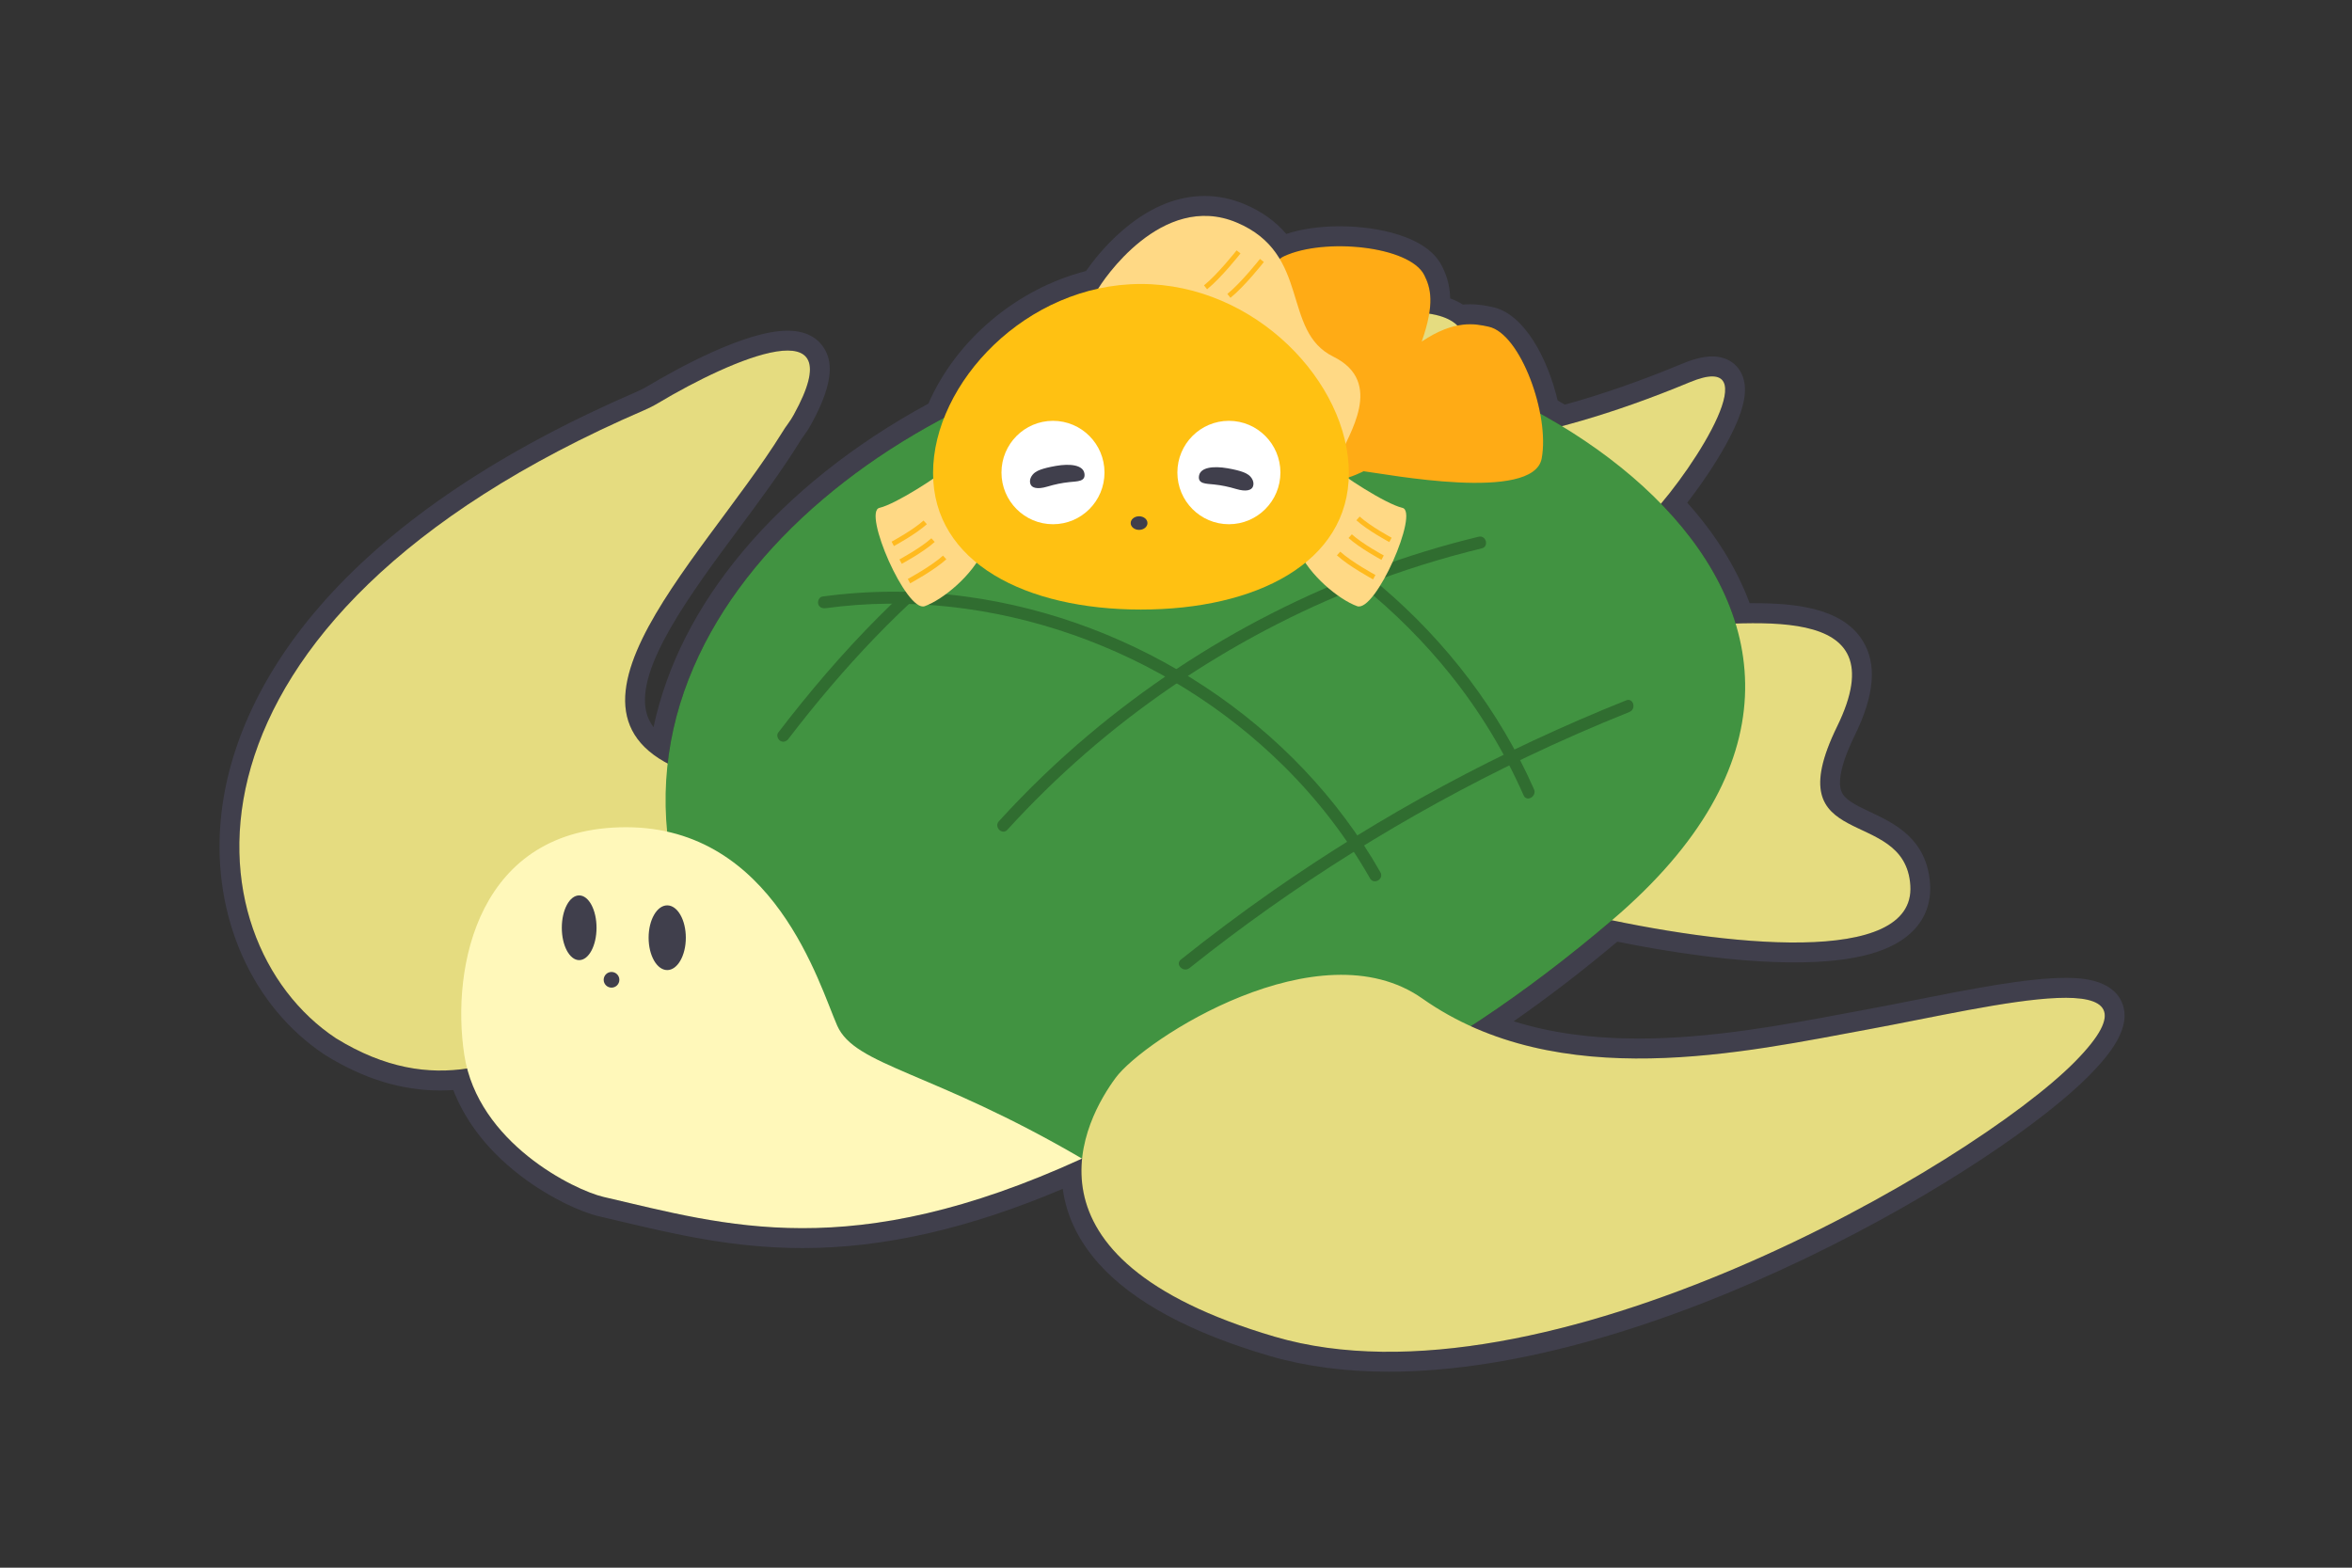 <svg width="300" height="200" viewBox="0 0 300 200" fill="none" xmlns="http://www.w3.org/2000/svg">
<rect x="0" y="0" width="300" height="200" fill="#333333" stroke="none"/>
<mask id="mask0_488_872" style="mask-type:alpha" maskUnits="userSpaceOnUse" x="0" y="0" width="300" height="200">
<rect width="300" height="200" fill="#D9D9D9"/>
</mask>
<g mask="url(#mask0_488_872)">
</g>
<g clip-path="url(#clip0_488_872)">
<path d="M153.655 27.54C154.959 27.54 156.322 27.794 157.727 28.382C160.498 29.544 162.137 31.195 163.235 33.037C163.393 32.904 163.567 32.79 163.763 32.697C165.617 31.831 168.218 31.415 170.875 31.415C175.589 31.415 180.48 32.717 181.67 35.098C182.236 36.232 182.695 37.581 182.296 40.02C184.002 40.281 185.156 40.808 185.887 41.532C186.479 41.411 187.02 41.367 187.513 41.367C188.462 41.367 189.244 41.538 189.899 41.681C192.771 42.31 195.489 47.686 196.451 52.757C197.39 53.275 198.314 53.812 199.225 54.367C204.028 53.104 209.469 51.287 215.54 48.763C216.762 48.255 217.698 48.026 218.394 48.026C223.07 48.026 216.834 58.372 211.861 64.262C216.325 68.848 219.688 74.002 221.381 79.549C222.19 79.521 222.991 79.505 223.779 79.505C232.71 79.505 239.765 81.563 234.333 92.671C226.357 108.984 242.998 102.601 243.669 112.963C244.017 118.345 237.623 120.241 228.888 120.241C221.874 120.241 213.351 119.018 205.6 117.405C199.307 122.765 193.306 127.221 187.605 130.92C194.356 133.985 201.731 135.039 209.058 135.039C219.656 135.039 230.153 132.829 238.48 131.292C246.899 129.739 257.387 127.297 263.464 127.297C268.864 127.297 270.788 129.228 264.688 135.426C253.435 146.862 210.63 172.46 177.127 172.46C172.024 172.46 167.133 171.866 162.605 170.535C141.456 164.327 137.261 155.121 138.027 147.795H137.982C137.982 147.795 138.005 147.808 138.014 147.814C123.306 154.549 111.99 156.687 102.397 156.687C92.805 156.687 84.836 154.521 76.987 152.705C73.459 151.888 62.225 146.423 59.586 136.319C58.469 136.487 57.331 136.582 56.16 136.582C52.098 136.582 47.7 135.455 42.853 132.47C24.014 119.996 19.686 79.318 82.118 52.351C82.744 52.081 83.355 51.776 83.94 51.427C89.319 48.216 96.525 44.723 100.455 44.723C103.517 44.723 104.593 46.845 101.262 52.881C100.768 53.805 100.265 54.317 99.74 55.212C90.394 70.277 70.023 89.384 85.158 97.415C87.281 78.654 102.062 63.011 120.405 53.313C123.385 45.701 130.852 38.826 140.08 36.819C140.997 35.292 146.436 27.54 153.655 27.54ZM153.655 25C149.957 25 146.309 26.585 142.82 29.709C140.751 31.564 139.289 33.469 138.52 34.577C129.684 36.845 121.958 43.348 118.415 51.497C108.978 56.606 100.812 63.103 94.76 70.331C88.866 77.368 85.041 84.9 83.355 92.772C82.893 92.15 82.58 91.48 82.415 90.75C81.144 85.107 88.097 75.726 94.232 67.454C96.924 63.824 99.705 60.071 101.885 56.555C101.897 56.536 101.907 56.52 101.916 56.501C102.097 56.193 102.28 55.936 102.495 55.638C102.796 55.218 103.134 54.742 103.479 54.101C106.656 48.34 105.966 45.873 105.169 44.52C104.542 43.456 103.217 42.186 100.448 42.186C95.054 42.186 86.196 47.124 82.64 49.248C82.181 49.522 81.666 49.782 81.109 50.023C63.924 57.448 50.582 66.38 41.461 76.577C33.603 85.37 28.993 95.11 28.142 104.744C27.06 116.999 32.166 128.437 41.461 134.588C41.484 134.604 41.509 134.617 41.531 134.632C46.435 137.652 51.218 139.12 56.16 139.12C56.707 139.12 57.261 139.1 57.818 139.062C59.048 142.257 61.513 146.268 66.42 150.012C70.121 152.838 74.108 154.642 76.417 155.175C77.312 155.381 78.208 155.594 79.106 155.807C86.209 157.487 93.552 159.224 102.394 159.224C112.698 159.224 123.578 156.75 135.556 151.669C136.024 155.14 137.584 158.36 140.216 161.285C144.541 166.086 151.833 170.018 161.891 172.971C166.468 174.314 171.594 174.997 177.121 174.997C185.194 174.997 194.255 173.558 204.053 170.719C212.497 168.274 221.339 164.841 230.334 160.52C247.636 152.206 260.955 142.822 266.479 137.208C269.114 134.531 271.971 131.054 270.665 127.916C269.348 124.753 264.913 124.753 263.454 124.753C258.554 124.753 251.239 126.201 244.165 127.602C242.008 128.027 239.97 128.431 238.012 128.793C237.117 128.958 236.193 129.132 235.25 129.307C227.689 130.727 218.277 132.495 209.048 132.495C203.047 132.495 197.776 131.771 193.072 130.292C197.457 127.24 201.883 123.839 206.287 120.136C212.544 121.397 221.172 122.778 228.879 122.778C236.585 122.778 241.54 121.406 244.175 118.583C245.633 117.021 246.329 115.02 246.184 112.794C245.807 107.002 241.619 105.033 238.556 103.595C236.5 102.629 235.225 101.966 234.848 100.889C234.519 99.949 234.554 97.955 236.595 93.782C239.104 88.647 239.429 84.71 237.588 81.741C234.956 77.498 228.818 76.955 223.769 76.955C223.573 76.955 223.374 76.955 223.171 76.955C221.523 72.506 218.853 68.207 215.208 64.129C217.03 61.782 218.777 59.178 220.064 56.863C222.45 52.57 223.098 49.753 222.165 47.73C221.504 46.295 220.128 45.473 218.388 45.473C217.322 45.473 216.069 45.778 214.566 46.403C209.343 48.575 204.312 50.328 199.595 51.624C199.292 51.446 198.985 51.268 198.678 51.09C197.422 45.758 194.442 40.065 190.43 39.188C189.715 39.033 188.734 38.817 187.507 38.817C187.203 38.817 186.896 38.83 186.589 38.858C186.105 38.547 185.568 38.283 184.97 38.067C184.932 36.257 184.444 34.987 183.929 33.955C183.043 32.183 181.17 30.83 178.358 29.935C176.194 29.246 173.536 28.868 170.875 28.868C168.338 28.868 165.978 29.211 164.064 29.846C162.669 28.21 160.897 26.953 158.701 26.032C157.06 25.349 155.364 25 153.655 25Z" fill="#403F4C"/>
<path d="M190.544 56.184C197.09 55.206 205.455 52.951 215.54 48.759C225.626 44.568 216.442 59.372 210.675 65.606C204.907 71.839 190.544 56.184 190.544 56.184Z" fill="#E5DC80"/>
<path d="M141.298 56.378C141.298 44.993 144.506 29.935 155.329 31.77C166.152 33.606 155.329 42.789 174.571 40.217C193.812 37.645 185.795 48.664 182.186 56.009C178.579 63.354 141.298 56.378 141.298 56.378Z" fill="#E5DC80"/>
<path d="M202.139 116.646C220.027 120.759 244.336 123.328 243.666 112.966C242.995 102.604 226.357 108.984 234.33 92.674C242.305 76.361 223.355 79.565 211.077 80.143C198.798 80.721 202.136 116.649 202.136 116.649L202.139 116.646Z" fill="#E5DC80"/>
<path d="M101.265 52.878C100.771 53.802 100.268 54.313 99.743 55.209C89.347 71.973 65.297 93.738 91.695 99.682C118.096 105.627 101.486 106.523 101.486 106.523L73.484 130.895C65.009 135.458 55.435 140.212 42.857 132.464C24.014 119.996 19.686 79.318 82.118 52.351C82.744 52.081 83.355 51.776 83.94 51.427C93.51 45.714 108.867 39.103 101.262 52.878H101.265Z" fill="#E5DC80"/>
<path d="M120.048 144.978C128.953 147.7 159.543 156.639 205.625 117.383C251.705 78.127 193.233 40.814 157.221 42.758C121.209 44.701 77.452 73.853 85.971 111.553C94.491 149.253 120.048 144.978 120.048 144.978Z" fill="#419341"/>
<path d="M76.987 152.701C92.634 156.325 108.503 161.329 138.014 147.811C118.817 136.595 109.076 136.02 106.785 130.844C104.495 125.668 98.762 105.535 79.853 105.535C60.943 105.535 57.505 123.366 59.222 134.582C60.94 145.798 73.263 151.838 76.987 152.701Z" fill="#FFF8BA"/>
<path d="M85.105 123.759C86.415 123.759 87.478 121.911 87.478 119.631C87.478 117.351 86.415 115.503 85.105 115.503C83.794 115.503 82.732 117.351 82.732 119.631C82.732 121.911 83.794 123.759 85.105 123.759Z" fill="#403F4C"/>
<path d="M73.874 122.489C75.097 122.489 76.088 120.641 76.088 118.361C76.088 116.081 75.097 114.233 73.874 114.233C72.65 114.233 71.659 116.081 71.659 118.361C71.659 120.641 72.65 122.489 73.874 122.489Z" fill="#403F4C"/>
<path d="M78 126C78.552 126 79 125.552 79 125C79 124.448 78.552 124 78 124C77.448 124 77 124.448 77 125C77 125.552 77.448 126 78 126Z" fill="#403F4C"/>
<path d="M100.581 94.24C107.466 85.253 115.261 76.844 124.278 69.972C133.427 62.998 143.842 57.657 155.082 55.095C161.448 53.643 168.009 53.132 174.514 53.726C175.498 53.815 175.491 52.275 174.514 52.186C162.669 51.109 150.748 53.713 139.988 58.648C129.491 63.462 120.162 70.569 112.028 78.733C107.437 83.341 103.217 88.301 99.259 93.465C99.006 93.798 99.212 94.325 99.534 94.519C99.927 94.754 100.332 94.57 100.585 94.243L100.581 94.24Z" fill="#306D30"/>
<path d="M128.492 105.862C134.746 98.987 141.795 92.849 149.464 87.606C157.126 82.366 165.387 77.99 174.039 74.643C178.918 72.757 183.916 71.192 189 69.959C189.959 69.728 189.554 68.241 188.592 68.473C179.446 70.69 170.572 73.996 162.182 78.267C153.855 82.509 146.022 87.714 138.868 93.738C134.809 97.155 130.981 100.845 127.41 104.77C126.745 105.5 127.827 106.592 128.495 105.859L128.492 105.862Z" fill="#306D30"/>
<path d="M151.71 123.512C158.328 118.224 165.247 113.325 172.422 108.831C179.62 104.325 187.074 100.229 194.736 96.57C199.039 94.516 203.411 92.604 207.837 90.832C208.742 90.47 208.349 88.981 207.429 89.346C199.45 92.537 191.648 96.174 184.084 100.257C176.519 104.341 169.24 108.831 162.213 113.744C158.259 116.51 154.393 119.409 150.621 122.419C149.85 123.035 150.941 124.118 151.707 123.509L151.71 123.512Z" fill="#306D30"/>
<path d="M105.311 77.593C115.903 76.145 126.777 77.457 136.85 80.978C146.936 84.507 156.262 90.289 163.855 97.841C168.104 102.067 171.783 106.843 174.748 112.061C175.238 112.921 176.564 112.146 176.073 111.283C170.657 101.753 162.878 93.697 153.763 87.666C144.629 81.623 134.132 77.6 123.284 76.12C117.178 75.288 111.009 75.269 104.9 76.104C104.485 76.161 104.267 76.688 104.365 77.05C104.482 77.495 104.9 77.644 105.308 77.587L105.311 77.593Z" fill="#306D30"/>
<path d="M129.649 58.372C140.295 58.54 150.827 61.287 160.321 66.091C169.835 70.906 178.32 77.73 185.001 86.066C188.766 90.762 191.914 95.957 194.338 101.47C194.736 102.375 196.059 101.591 195.663 100.692C191.272 90.708 184.479 81.852 176.194 74.808C167.918 67.775 158.164 62.481 147.724 59.512C141.849 57.842 135.755 56.924 129.649 56.828C128.662 56.813 128.662 58.353 129.649 58.369V58.372Z" fill="#306D30"/>
<path d="M167.819 55.19C167.819 55.19 167.275 57.511 167.604 59.274C167.712 63.376 173.925 60.118 173.925 60.118C176.874 60.477 195.587 64.097 196.641 58.502C197.697 52.907 193.951 42.57 189.896 41.681C188.178 41.306 185.58 40.738 181.341 43.574C183.059 38.699 182.464 36.692 181.67 35.101C179.81 31.377 168.905 30.29 163.764 32.697C158.623 35.108 166.741 52.411 167.816 55.19H167.819Z" fill="#FFAB15"/>
<path d="M170.224 59.715C171.024 60.538 176.706 64.288 178.88 64.79C181.053 65.291 175.453 78.187 173.1 77.333C170.746 76.479 166.987 73.364 165.63 70.22C164.273 67.076 170.227 59.718 170.227 59.718L170.224 59.715Z" fill="#FFD985"/>
<path d="M120.832 59.715C120.032 60.538 114.35 64.288 112.176 64.79C110.003 65.291 115.603 78.187 117.956 77.333C120.31 76.479 124.069 73.364 125.426 70.22C126.783 67.076 120.829 59.718 120.829 59.718L120.832 59.715Z" fill="#FFD985"/>
<path d="M139.979 36.997C140.555 35.908 148.173 24.378 157.727 28.382C167.281 32.389 163.412 42.221 170.062 45.498C176.716 48.775 171.875 55.574 170.91 58.245C166.918 54.361 139.979 36.997 139.979 36.997Z" fill="#FFD985"/>
<path d="M172.049 60.344C172.049 71.814 160.176 77.765 145.531 77.765C130.887 77.765 119.013 71.814 119.013 60.344C119.013 48.874 130.887 36.229 145.531 36.229C160.176 36.229 172.049 48.874 172.049 60.344Z" fill="#FFC112"/>
<path d="M134.31 66.879C137.939 66.879 140.88 63.926 140.88 60.283C140.88 56.641 137.939 53.688 134.31 53.688C130.68 53.688 127.739 56.641 127.739 60.283C127.739 63.926 130.68 66.879 134.31 66.879Z" fill="white"/>
<path d="M156.747 66.879C160.376 66.879 163.318 63.926 163.318 60.283C163.318 56.641 160.376 53.688 156.747 53.688C153.117 53.688 150.176 56.641 150.176 60.283C150.176 63.926 153.117 66.879 156.747 66.879Z" fill="white"/>
<path d="M132.032 60.268C132.294 60.077 132.838 59.76 134.677 59.439C136.515 59.118 138.134 59.325 138.318 60.388C138.501 61.455 137.426 61.395 136.391 61.506C135.423 61.611 134.601 61.779 133.56 62.087C132.307 62.459 131.611 62.243 131.437 61.763C131.228 61.198 131.573 60.598 132.029 60.264L132.032 60.268Z" fill="#403F4C"/>
<path d="M159.224 60.569C158.961 60.379 158.417 60.061 156.579 59.74C154.741 59.42 153.121 59.626 152.937 60.69C152.754 61.757 153.829 61.697 154.864 61.808C155.832 61.913 156.655 62.081 157.696 62.389C158.948 62.76 159.644 62.544 159.818 62.065C160.027 61.5 159.682 60.9 159.227 60.566L159.224 60.569Z" fill="#403F4C"/>
<path d="M114.021 69.664L113.723 69.105C113.749 69.089 116.425 67.648 117.798 66.406L118.222 66.876C116.792 68.171 114.135 69.604 114.021 69.664Z" fill="#FFBA1F"/>
<path d="M115.021 71.928L114.723 71.369C114.748 71.357 117.425 69.912 118.798 68.67L119.222 69.14C117.792 70.436 115.134 71.868 115.021 71.928Z" fill="#FFBA1F"/>
<path d="M116.09 74.418L115.792 73.859C115.821 73.843 118.766 72.255 120.282 70.883L120.706 71.353C119.133 72.776 116.216 74.351 116.093 74.418H116.09Z" fill="#FFBA1F"/>
<path d="M177.206 69.159C177.095 69.099 174.435 67.667 173.005 66.371L173.429 65.901C174.802 67.146 177.478 68.588 177.503 68.6L177.206 69.159Z" fill="#FFBA1F"/>
<path d="M176.206 71.423C176.096 71.363 173.435 69.931 172.005 68.635L172.429 68.165C173.802 69.41 176.478 70.852 176.504 70.864L176.206 71.423Z" fill="#FFBA1F"/>
<path d="M175.137 73.913C175.014 73.846 172.094 72.274 170.524 70.849L170.948 70.379C172.464 71.75 175.406 73.338 175.438 73.354L175.14 73.913H175.137Z" fill="#FFBA1F"/>
<path d="M153.966 36.902L153.57 36.407C155.329 34.987 157.705 31.967 157.73 31.939L158.227 32.332C158.129 32.459 155.785 35.438 153.969 36.902H153.966Z" fill="#FFBA1F"/>
<path d="M156.946 37.994L156.55 37.499C158.309 36.08 160.685 33.063 160.711 33.031L161.207 33.425C161.109 33.552 158.765 36.53 156.949 37.994H156.946Z" fill="#FFBA1F"/>
<path d="M145.291 67.6C145.881 67.6 146.36 67.212 146.36 66.733C146.36 66.254 145.881 65.866 145.291 65.866C144.7 65.866 144.221 66.254 144.221 66.733C144.221 67.212 144.7 67.6 145.291 67.6Z" fill="#403F4C"/>
<path d="M142.307 137.497C138.562 142.571 128.359 160.481 162.606 170.535C196.849 180.589 251.717 148.602 264.685 135.426C277.653 122.251 254.375 128.361 238.477 131.292C222.58 134.223 198.789 139.621 181.423 127.389C168.288 118.139 145.927 132.594 142.307 137.497Z" fill="#E5DC80"/>
</g>
<defs>
<clipPath id="clip0_488_872">
<rect width="243" height="150" fill="white" transform="translate(28 25)"/>
</clipPath>
</defs>
</svg>
